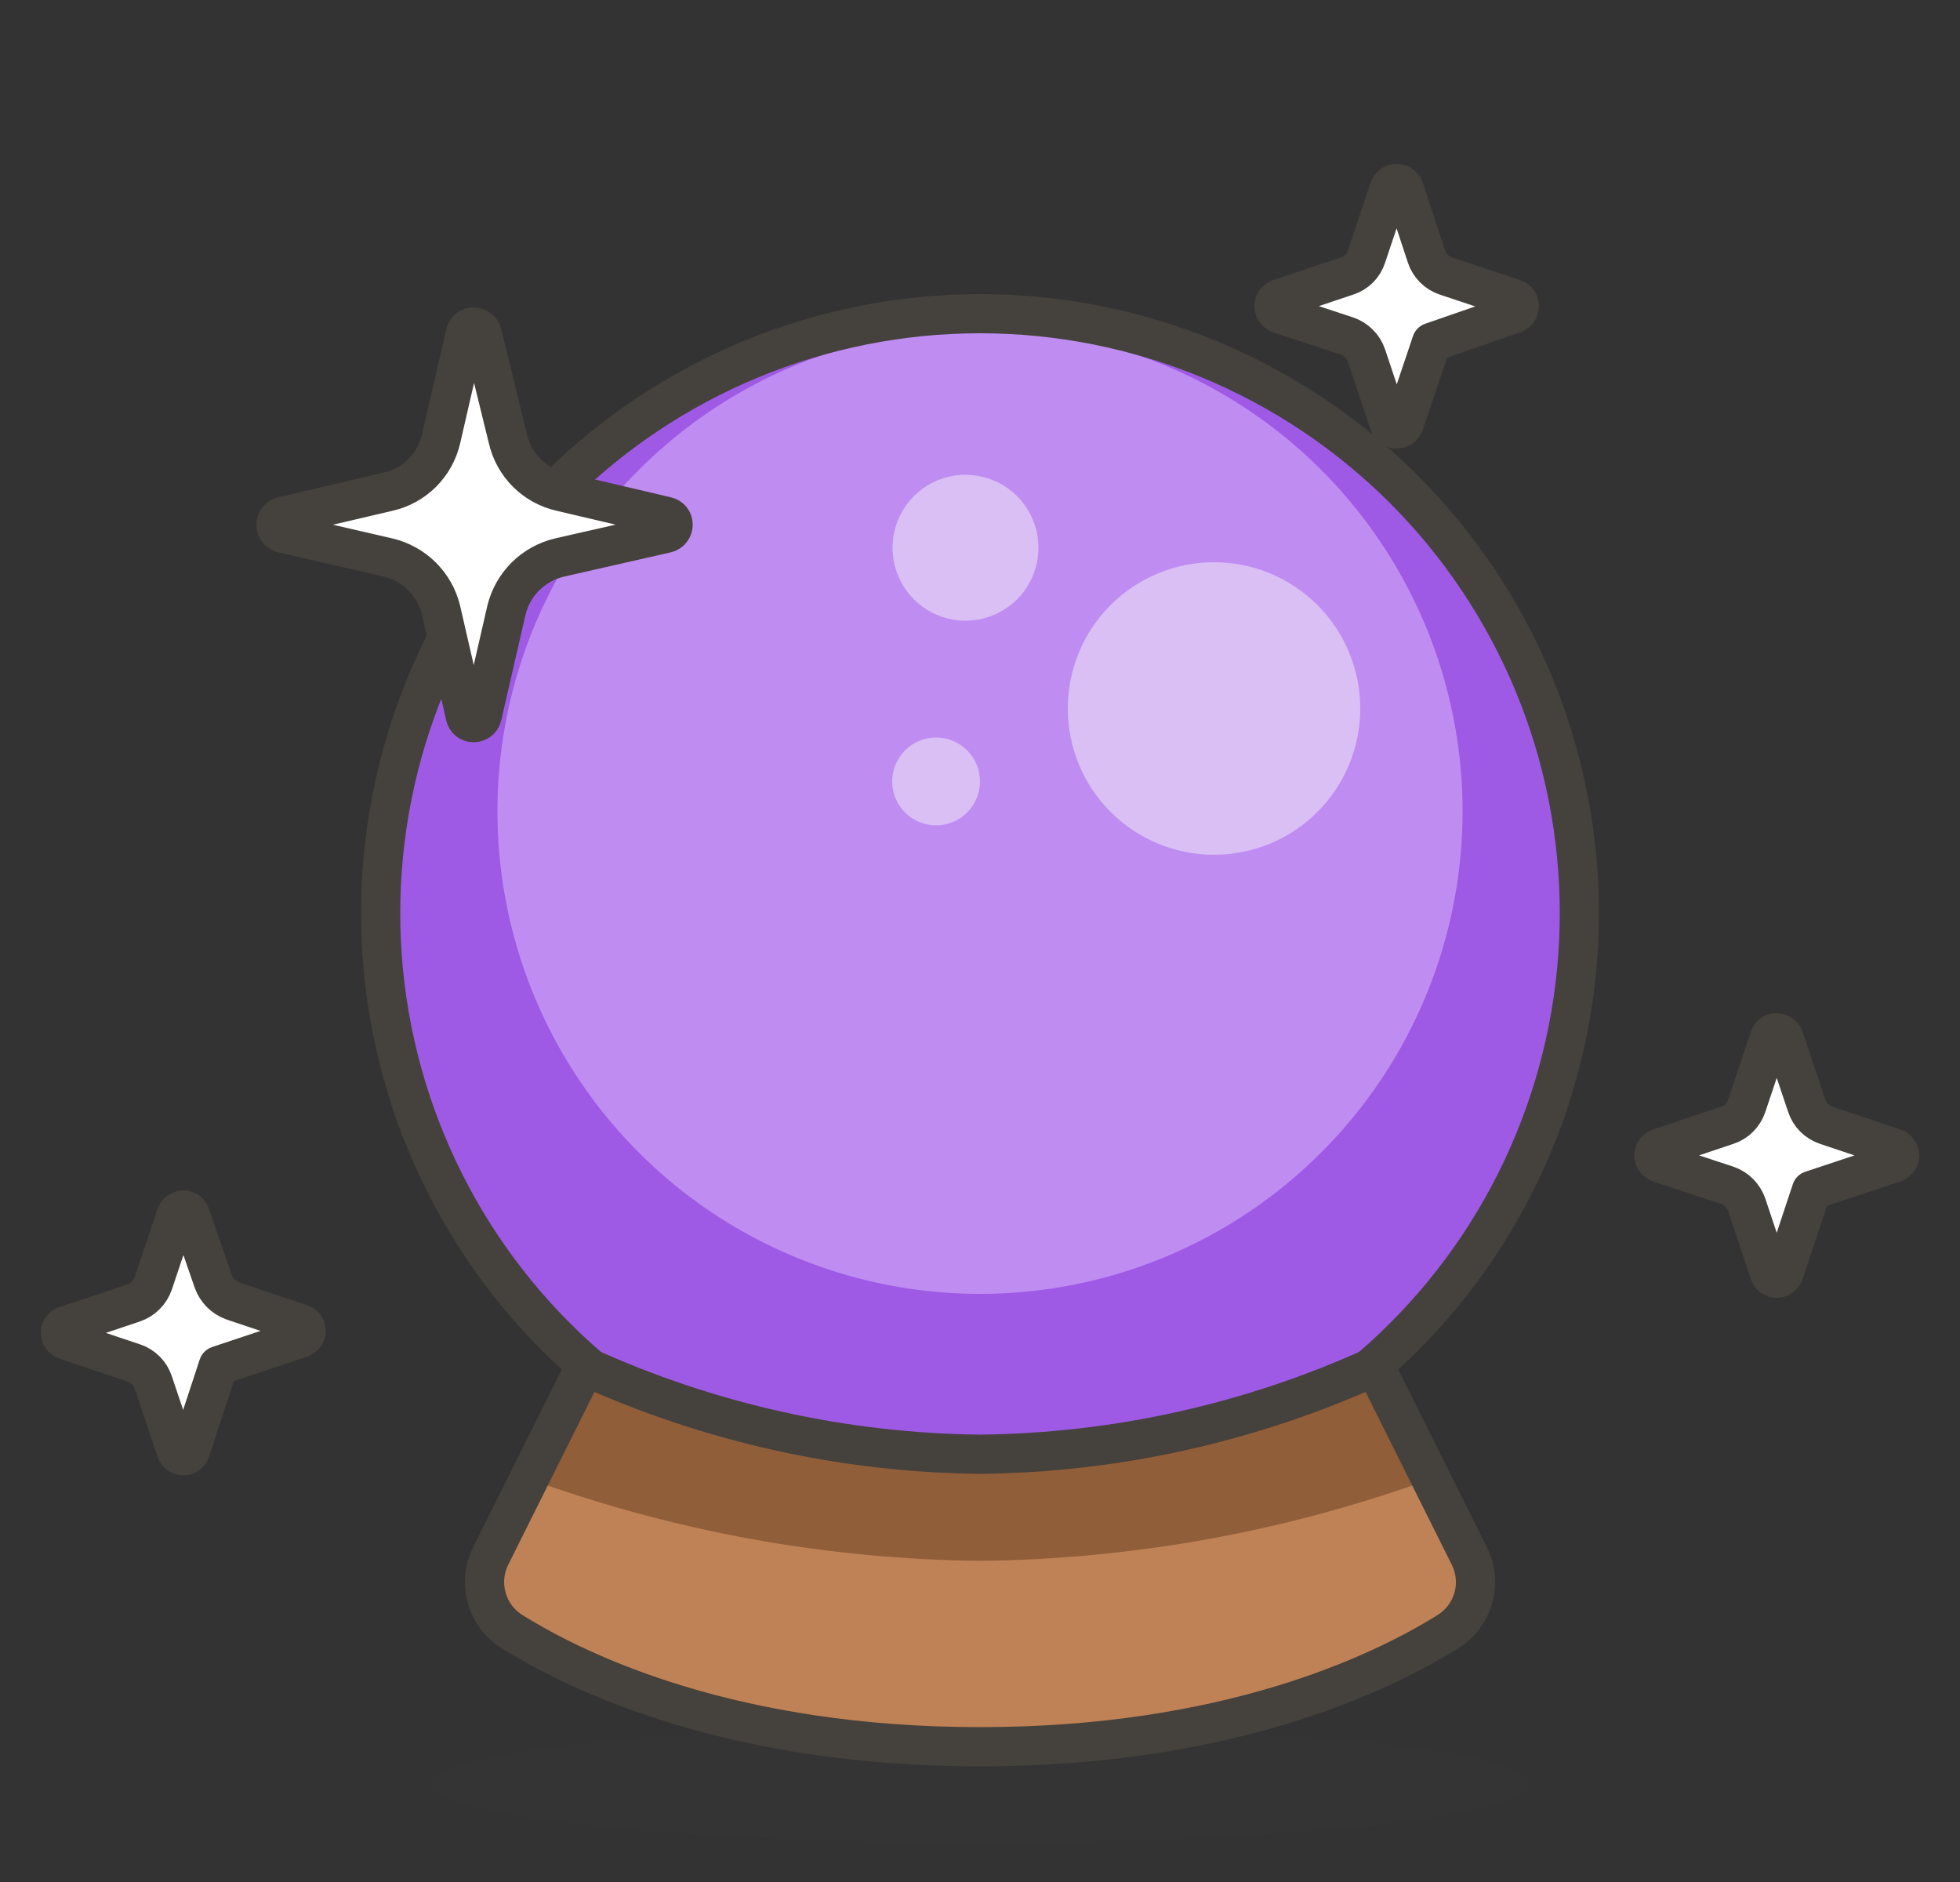 <svg width="25" height="24" viewBox="0 0 25 24" fill="none" xmlns="http://www.w3.org/2000/svg">
<rect x="0" y="0" width="25" height="24" fill="#333333" stroke="none"/>
<g clip-path="url(#clip0_226_64609)">
<path opacity="0.15" d="M5.5 22.75C5.5 22.849 5.681 22.946 6.033 23.037C6.385 23.128 6.9 23.211 7.55 23.28C8.2 23.35 8.972 23.405 9.821 23.443C10.671 23.481 11.581 23.5 12.5 23.5C13.419 23.5 14.329 23.481 15.179 23.443C16.028 23.405 16.8 23.35 17.45 23.28C18.1 23.211 18.615 23.128 18.967 23.037C19.319 22.946 19.5 22.849 19.5 22.75C19.5 22.651 19.319 22.554 18.967 22.463C18.615 22.372 18.1 22.289 17.45 22.22C16.8 22.15 16.028 22.095 15.179 22.057C14.329 22.019 13.419 22 12.5 22C11.581 22 10.671 22.019 9.821 22.057C8.972 22.095 8.2 22.15 7.55 22.22C6.9 22.289 6.385 22.372 6.033 22.463C5.681 22.554 5.5 22.651 5.5 22.75Z" fill="#45413C"/>
<path d="M4.855 11.645C4.855 12.649 5.053 13.643 5.437 14.571C5.821 15.498 6.384 16.341 7.094 17.051C7.804 17.761 8.647 18.324 9.574 18.708C10.502 19.092 11.496 19.29 12.5 19.29C13.504 19.29 14.498 19.092 15.426 18.708C16.353 18.324 17.196 17.761 17.906 17.051C18.616 16.341 19.179 15.498 19.563 14.571C19.947 13.643 20.145 12.649 20.145 11.645C20.145 10.641 19.947 9.647 19.563 8.719C19.179 7.792 18.616 6.949 17.906 6.239C17.196 5.529 16.353 4.966 15.426 4.582C14.498 4.198 13.504 4 12.5 4C11.496 4 10.502 4.198 9.574 4.582C8.647 4.966 7.804 5.529 7.094 6.239C6.384 6.949 5.821 7.792 5.437 8.719C5.053 9.647 4.855 10.641 4.855 11.645Z" fill="#BF8DF2"/>
<path d="M12.5 4C10.988 4 9.51 4.448 8.253 5.288C6.995 6.128 6.016 7.322 5.437 8.719C4.858 10.116 4.707 11.653 5.002 13.136C5.297 14.619 6.025 15.982 7.094 17.051C8.163 18.12 9.526 18.848 11.008 19.143C12.492 19.438 14.029 19.287 15.426 18.708C16.823 18.129 18.017 17.149 18.857 15.892C19.697 14.635 20.145 13.157 20.145 11.645C20.144 9.618 19.338 7.674 17.904 6.241C16.471 4.807 14.527 4.001 12.5 4ZM12.5 16.5C11.283 16.5 10.093 16.139 9.081 15.463C8.069 14.787 7.28 13.826 6.814 12.702C6.348 11.577 6.226 10.34 6.463 9.146C6.7 7.952 7.286 6.856 8.146 5.995C9.006 5.134 10.102 4.547 11.296 4.309C12.49 4.071 13.727 4.192 14.852 4.657C15.977 5.122 16.938 5.91 17.615 6.922C18.292 7.933 18.654 9.123 18.655 10.34C18.656 11.149 18.497 11.95 18.188 12.697C17.879 13.444 17.426 14.123 16.854 14.695C16.282 15.268 15.604 15.721 14.857 16.031C14.11 16.341 13.309 16.5 12.5 16.5Z" fill="#9F5AE5"/>
<path d="M4.855 11.645C4.855 12.649 5.053 13.643 5.437 14.571C5.821 15.498 6.384 16.341 7.094 17.051C7.804 17.761 8.647 18.324 9.574 18.708C10.502 19.092 11.496 19.29 12.5 19.29C13.504 19.29 14.498 19.092 15.426 18.708C16.353 18.324 17.196 17.761 17.906 17.051C18.616 16.341 19.179 15.498 19.563 14.571C19.947 13.643 20.145 12.649 20.145 11.645C20.145 10.641 19.947 9.647 19.563 8.719C19.179 7.792 18.616 6.949 17.906 6.239C17.196 5.529 16.353 4.966 15.426 4.582C14.498 4.198 13.504 4 12.5 4C11.496 4 10.502 4.198 9.574 4.582C8.647 4.966 7.804 5.529 7.094 6.239C6.384 6.949 5.821 7.792 5.437 8.719C5.053 9.647 4.855 10.641 4.855 11.645V11.645Z" stroke="#45413C" stroke-width="0.5" stroke-linecap="round" stroke-linejoin="round"/>
<path d="M13.62 9.035C13.62 9.53 13.816 10.004 14.166 10.354C14.516 10.704 14.99 10.9 15.485 10.9C15.98 10.9 16.454 10.704 16.804 10.354C17.154 10.004 17.35 9.53 17.35 9.035C17.35 8.54 17.154 8.066 16.804 7.716C16.454 7.366 15.98 7.17 15.485 7.17C14.99 7.17 14.516 7.366 14.166 7.716C13.816 8.066 13.62 8.54 13.62 9.035Z" fill="#DABFF5"/>
<path d="M11.38 9.965C11.38 10.114 11.439 10.256 11.544 10.361C11.649 10.466 11.791 10.525 11.94 10.525C12.088 10.525 12.231 10.466 12.336 10.361C12.441 10.256 12.5 10.114 12.5 9.965C12.5 9.816 12.441 9.674 12.336 9.569C12.231 9.464 12.088 9.405 11.94 9.405C11.791 9.405 11.649 9.464 11.544 9.569C11.439 9.674 11.38 9.816 11.38 9.965Z" fill="#DABFF5"/>
<path d="M11.385 6.985C11.385 7.232 11.483 7.468 11.657 7.643C11.832 7.817 12.068 7.915 12.315 7.915C12.562 7.915 12.798 7.817 12.973 7.643C13.147 7.468 13.245 7.232 13.245 6.985C13.245 6.738 13.147 6.502 12.973 6.327C12.798 6.153 12.562 6.055 12.315 6.055C12.068 6.055 11.832 6.153 11.657 6.327C11.483 6.502 11.385 6.738 11.385 6.985Z" fill="#DABFF5"/>
<path d="M18.74 19.84C18.824 20.007 18.843 20.199 18.792 20.379C18.741 20.558 18.624 20.712 18.465 20.81C17.58 21.36 15.635 22.275 12.5 22.275C9.365 22.275 7.42 21.36 6.535 20.81C6.376 20.712 6.259 20.558 6.209 20.379C6.158 20.199 6.176 20.007 6.26 19.84L7.465 17.425C9.047 18.145 10.762 18.527 12.5 18.545C14.238 18.527 15.953 18.145 17.535 17.425L18.74 19.84Z" fill="#BF8256"/>
<path d="M12.5 19.905C14.462 19.883 16.406 19.53 18.25 18.86L17.535 17.425C15.953 18.145 14.238 18.527 12.5 18.545C10.762 18.527 9.047 18.145 7.465 17.425L6.75 18.86C8.594 19.53 10.538 19.883 12.5 19.905Z" fill="#915E3A"/>
<path d="M18.74 19.84C18.824 20.007 18.843 20.199 18.792 20.379C18.741 20.558 18.624 20.712 18.465 20.81C17.58 21.36 15.635 22.275 12.5 22.275C9.365 22.275 7.42 21.36 6.535 20.81C6.376 20.712 6.259 20.558 6.209 20.379C6.158 20.199 6.176 20.007 6.26 19.84L7.465 17.425C9.047 18.145 10.762 18.527 12.5 18.545C14.238 18.527 15.953 18.145 17.535 17.425L18.74 19.84Z" stroke="#45413C" stroke-width="0.5" stroke-linecap="round" stroke-linejoin="round"/>
<path d="M6.46 7.78C6.5 7.617 6.584 7.468 6.703 7.35C6.822 7.232 6.972 7.149 7.135 7.11L8.5 6.8C8.525 6.794 8.547 6.78 8.562 6.76C8.578 6.74 8.586 6.715 8.585 6.69C8.586 6.665 8.577 6.641 8.562 6.622C8.546 6.603 8.524 6.59 8.5 6.585L7.155 6.27C6.991 6.233 6.841 6.151 6.721 6.032C6.602 5.914 6.518 5.764 6.48 5.6L6.15 4.255C6.144 4.23 6.13 4.208 6.11 4.193C6.09 4.177 6.065 4.169 6.04 4.17C6.015 4.17 5.991 4.178 5.972 4.193C5.953 4.209 5.94 4.231 5.935 4.255L5.625 5.6C5.587 5.764 5.503 5.914 5.384 6.032C5.265 6.151 5.114 6.233 4.95 6.27L3.605 6.585C3.581 6.59 3.559 6.603 3.543 6.622C3.528 6.641 3.52 6.665 3.52 6.69C3.519 6.715 3.527 6.74 3.543 6.76C3.558 6.78 3.58 6.794 3.605 6.8L4.95 7.11C5.113 7.149 5.263 7.232 5.382 7.35C5.501 7.468 5.585 7.617 5.625 7.78L5.935 9.13C5.94 9.154 5.953 9.176 5.972 9.192C5.991 9.207 6.015 9.215 6.04 9.215C6.065 9.216 6.09 9.208 6.11 9.192C6.13 9.177 6.144 9.155 6.15 9.13L6.46 7.78Z" fill="white" stroke="#45413C" stroke-width="0.5" stroke-linecap="round" stroke-linejoin="round"/>
<path d="M18.26 4.365L19.315 4C19.334 3.992 19.35 3.979 19.362 3.962C19.373 3.945 19.38 3.925 19.38 3.905C19.38 3.884 19.374 3.864 19.363 3.847C19.351 3.83 19.334 3.817 19.315 3.81L18.445 3.52C18.387 3.501 18.334 3.468 18.29 3.425C18.247 3.381 18.214 3.328 18.195 3.27L17.91 2.405C17.902 2.386 17.889 2.37 17.872 2.358C17.855 2.347 17.835 2.34 17.815 2.34C17.794 2.34 17.774 2.346 17.757 2.357C17.74 2.369 17.727 2.386 17.72 2.405L17.43 3.27C17.412 3.329 17.379 3.382 17.336 3.426C17.292 3.469 17.239 3.502 17.18 3.52L16.315 3.81C16.296 3.817 16.279 3.83 16.267 3.847C16.256 3.864 16.25 3.884 16.25 3.905C16.25 3.925 16.257 3.945 16.268 3.962C16.28 3.979 16.296 3.992 16.315 4L17.18 4.285C17.238 4.305 17.291 4.338 17.334 4.381C17.378 4.424 17.41 4.477 17.43 4.535L17.72 5.405C17.727 5.424 17.74 5.441 17.757 5.453C17.774 5.464 17.794 5.47 17.815 5.47C17.835 5.47 17.855 5.463 17.872 5.452C17.889 5.44 17.902 5.424 17.91 5.405L18.26 4.365Z" fill="white" stroke="#45413C" stroke-width="0.5" stroke-linecap="round" stroke-linejoin="round"/>
<path d="M23.105 15.18L24.16 14.83C24.18 14.823 24.197 14.81 24.21 14.793C24.222 14.776 24.229 14.756 24.23 14.735C24.23 14.714 24.223 14.693 24.21 14.676C24.198 14.659 24.18 14.646 24.16 14.64L23.295 14.35C23.237 14.331 23.183 14.298 23.14 14.255C23.097 14.211 23.064 14.158 23.045 14.1L22.755 13.235C22.748 13.216 22.735 13.199 22.718 13.188C22.701 13.176 22.681 13.17 22.66 13.17C22.64 13.169 22.62 13.175 22.604 13.187C22.587 13.199 22.576 13.216 22.57 13.235L22.28 14.1C22.261 14.158 22.228 14.211 22.185 14.255C22.142 14.298 22.088 14.331 22.03 14.35L21.165 14.64C21.145 14.646 21.127 14.659 21.114 14.676C21.102 14.693 21.095 14.714 21.095 14.735C21.096 14.756 21.103 14.776 21.115 14.793C21.128 14.81 21.145 14.823 21.165 14.83L22.03 15.115C22.088 15.135 22.141 15.168 22.184 15.211C22.227 15.254 22.26 15.307 22.28 15.365L22.57 16.235C22.576 16.254 22.587 16.271 22.604 16.283C22.62 16.295 22.64 16.301 22.66 16.3C22.681 16.3 22.701 16.294 22.718 16.282C22.735 16.271 22.748 16.254 22.755 16.235L23.105 15.18Z" fill="white" stroke="#45413C" stroke-width="0.5" stroke-linecap="round" stroke-linejoin="round"/>
<path d="M2.785 17.415L3.835 17.065C3.855 17.059 3.873 17.046 3.886 17.029C3.898 17.012 3.905 16.991 3.905 16.97C3.905 16.949 3.898 16.93 3.885 16.913C3.872 16.897 3.855 16.885 3.835 16.88L2.97 16.59C2.913 16.569 2.86 16.536 2.817 16.493C2.774 16.45 2.741 16.398 2.72 16.34L2.43 15.5C2.425 15.48 2.413 15.463 2.397 15.45C2.38 15.437 2.361 15.43 2.34 15.43C2.319 15.43 2.298 15.437 2.281 15.45C2.264 15.462 2.251 15.48 2.245 15.5L1.955 16.365C1.935 16.423 1.902 16.476 1.859 16.519C1.816 16.562 1.763 16.595 1.705 16.615L0.84 16.905C0.82 16.91 0.803 16.922 0.79 16.938C0.777 16.955 0.77 16.974 0.77 16.995C0.77 17.016 0.777 17.037 0.79 17.054C0.802 17.071 0.82 17.084 0.84 17.09L1.705 17.38C1.763 17.399 1.817 17.432 1.86 17.475C1.903 17.518 1.936 17.572 1.955 17.63L2.245 18.495C2.251 18.515 2.264 18.533 2.281 18.546C2.298 18.558 2.319 18.565 2.34 18.565C2.361 18.565 2.38 18.558 2.397 18.545C2.413 18.532 2.425 18.515 2.43 18.495L2.785 17.415Z" fill="white" stroke="#45413C" stroke-width="0.5" stroke-linecap="round" stroke-linejoin="round"/>
</g>
<defs>
<clipPath id="clip0_226_64609">
<rect width="24" height="24" fill="white" transform="translate(0.5)"/>
</clipPath>
</defs>
</svg>
